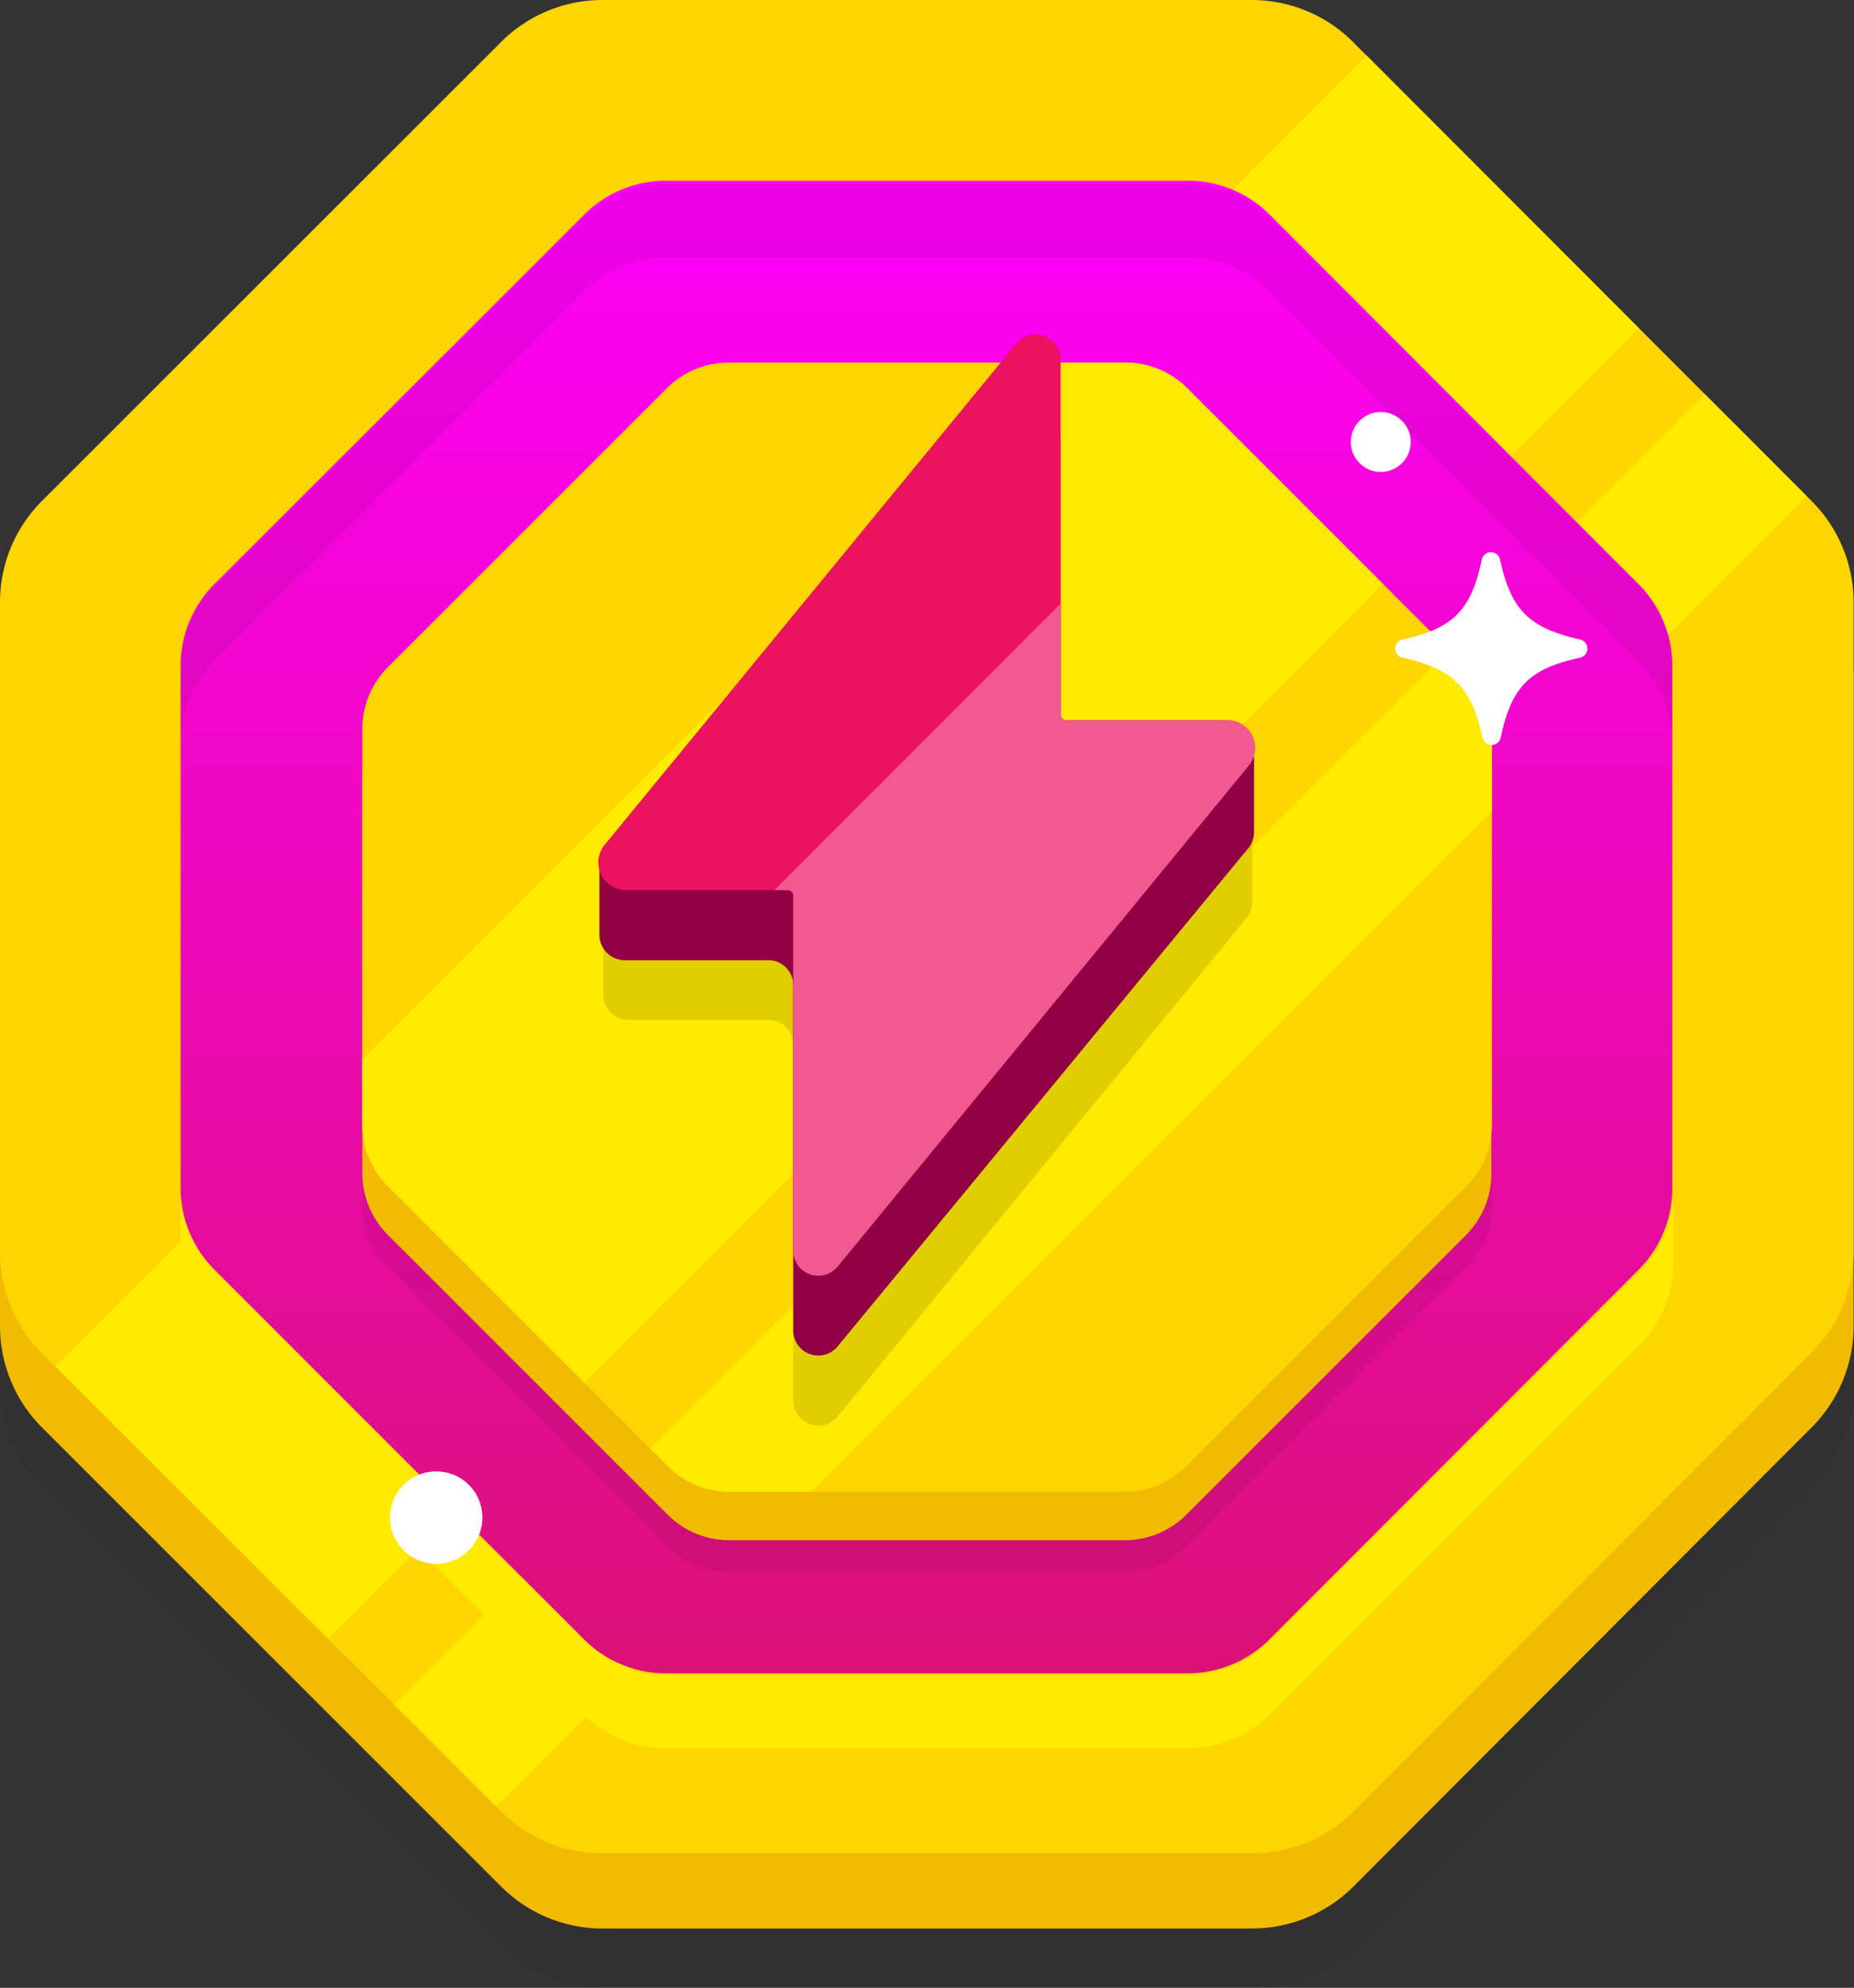 <svg id="Layer_1" data-name="Layer 1" xmlns="http://www.w3.org/2000/svg" xmlns:xlink="http://www.w3.org/1999/xlink" viewBox="0 0 139.18 149.24"><rect x="0" y="0" width="139.18" height="149.24" fill="#333333" stroke="none"/><defs><style>.cls-1{fill:none;}.cls-2{opacity:0.04;}.cls-11,.cls-2,.cls-8{isolation:isolate;}.cls-3{fill:#f2ba00;}.cls-4{fill:#ffd500;}.cls-5{clip-path:url(#clip-path);}.cls-6{fill:#ffea00;}.cls-7{fill:url(#linear-gradient);}.cls-8{opacity:0.07;}.cls-9{clip-path:url(#clip-path-2);}.cls-10{fill:#fff;}.cls-11{opacity:0.12;}.cls-12{fill:#900243;}.cls-13{fill:#eb1260;}.cls-14{fill:#f15a90;}</style><clipPath id="clip-path"><path class="cls-1" d="M94,0H45.22a10.76,10.76,0,0,0-7.6,3.15L3.15,37.61A10.76,10.76,0,0,0,0,45.21V94a10.76,10.76,0,0,0,3.15,7.6L37.62,136a10.76,10.76,0,0,0,7.6,3.15H94a10.76,10.76,0,0,0,7.6-3.15L136,101.55a10.76,10.76,0,0,0,3.15-7.6V45.22a10.76,10.76,0,0,0-3.15-7.6L101.57,3.15A10.76,10.76,0,0,0,94,0Z"/></clipPath><linearGradient id="linear-gradient" x1="69.57" y1="-7.49" x2="69.57" y2="131.39" gradientTransform="matrix(1, 0, 0, -1, 0, 141.46)" gradientUnits="userSpaceOnUse"><stop offset="0" stop-color="#d4145a"/><stop offset="1" stop-color="#f0f"/></linearGradient><clipPath id="clip-path-2"><path class="cls-1" d="M84.43,27.22H54.75a6.55,6.55,0,0,0-4.63,1.87l-21,21a6.55,6.55,0,0,0-1.92,4.63V84.43a6.55,6.55,0,0,0,1.94,4.66l21,21A6.55,6.55,0,0,0,54.77,112H84.43a6.55,6.55,0,0,0,4.63-1.92l21-21A6.55,6.55,0,0,0,112,84.46V54.75a6.55,6.55,0,0,0-1.93-4.66l-21-21A6.55,6.55,0,0,0,84.43,27.22Z"/></clipPath></defs><title>pixel_intro</title><g id="Layer_2" data-name="Layer 2"><g id="Layer_1-2" data-name="Layer 1-2"><path class="cls-2" d="M94,10H45.22a10.76,10.76,0,0,0-7.6,3.15L3.15,47.64A10.76,10.76,0,0,0,0,55.24V104a10.76,10.76,0,0,0,3.15,7.6l34.47,34.5a10.76,10.76,0,0,0,7.6,3.15H94a10.76,10.76,0,0,0,7.6-3.15L136,111.62a10.76,10.76,0,0,0,3.15-7.6V55.25a10.76,10.76,0,0,0-3.15-7.6L101.57,13.18A10.76,10.76,0,0,0,94,10Z"/><path class="cls-3" d="M94,5.62H45.22a10.76,10.76,0,0,0-7.6,3.15L3.15,43.23A10.76,10.76,0,0,0,0,50.83V99.57a10.76,10.76,0,0,0,3.15,7.6l34.47,34.47a10.76,10.76,0,0,0,7.6,3.15H94a10.76,10.76,0,0,0,7.6-3.15L136,107.17a10.76,10.76,0,0,0,3.15-7.6V50.84a10.76,10.76,0,0,0-3.15-7.6L101.57,8.77A10.76,10.76,0,0,0,94,5.62Z"/><path class="cls-4" d="M94,0H45.22a10.76,10.76,0,0,0-7.6,3.15L3.15,37.61A10.76,10.76,0,0,0,0,45.21V94a10.76,10.76,0,0,0,3.15,7.6L37.62,136a10.76,10.76,0,0,0,7.6,3.15H94a10.76,10.76,0,0,0,7.6-3.15L136,101.55a10.76,10.76,0,0,0,3.15-7.6V45.22a10.76,10.76,0,0,0-3.15-7.6L101.57,3.15A10.76,10.76,0,0,0,94,0Z"/><g class="cls-5"><rect class="cls-6" x="-29.48" y="50.04" width="184.38" height="28.94" transform="translate(-27.25 63.24) rotate(-45)"/><rect class="cls-6" x="-10.45" y="78.04" width="184.38" height="10.85" transform="translate(-35.08 82.25) rotate(-45)"/></g><path class="cls-7" d="M89.21,13.57H50a8.66,8.66,0,0,0-6.12,2.52L16.1,43.85A8.66,8.66,0,0,0,13.56,50V89.21a8.66,8.66,0,0,0,2.54,6.12l27.75,27.76A8.66,8.66,0,0,0,50,125.63H89.21a8.66,8.66,0,0,0,6.08-2.54L123,95.34a8.66,8.66,0,0,0,2.54-6.12V50A8.66,8.66,0,0,0,123,43.85L95.29,16.09A8.66,8.66,0,0,0,89.21,13.57Z"/><path class="cls-8" d="M123.08,44.09,95.29,16.37a8.66,8.66,0,0,0-6.12-2.54H50a8.66,8.66,0,0,0-6.12,2.54L16.1,44.09a8.66,8.66,0,0,0-2.54,6.12v5.5a8.66,8.66,0,0,1,2.54-6.12L43.85,21.87A8.66,8.66,0,0,1,50,19.33H89.21a8.66,8.66,0,0,1,6.08,2.54L123,49.62a8.66,8.66,0,0,1,2.54,6.12v-5.5A8.66,8.66,0,0,0,123.08,44.09Z"/><path class="cls-6" d="M16.1,101l27.75,27.75A8.66,8.66,0,0,0,50,131.26H89.21a8.66,8.66,0,0,0,6.12-2.54L123.08,101a8.66,8.66,0,0,0,2.54-6.12v-5.5a8.66,8.66,0,0,1-2.54,6.12L95.29,123.21a8.66,8.66,0,0,1-6.12,2.54H50a8.66,8.66,0,0,1-6.12-2.54L16.1,95.46a8.66,8.66,0,0,1-2.54-6.12v5.5A8.66,8.66,0,0,0,16.1,101Z"/><path class="cls-8" d="M84.43,33.24H54.75a6.55,6.55,0,0,0-4.63,1.92l-21,21a6.55,6.55,0,0,0-1.92,4.63V90.47a6.55,6.55,0,0,0,1.94,4.62l21,21A6.55,6.55,0,0,0,54.77,118H84.43a6.55,6.55,0,0,0,4.63-1.92l21-21A6.55,6.55,0,0,0,112,90.46V60.78a6.55,6.55,0,0,0-1.92-4.63l-21-21A6.55,6.55,0,0,0,84.43,33.24Z"/><path class="cls-3" d="M84.43,30.88H54.75a6.55,6.55,0,0,0-4.63,1.92l-21,21a6.55,6.55,0,0,0-1.92,4.63V88.09a6.55,6.55,0,0,0,1.92,4.63l21,21a6.55,6.55,0,0,0,4.63,1.92H84.43a6.55,6.55,0,0,0,4.63-1.92l21-21a6.55,6.55,0,0,0,1.9-4.63V58.42A6.55,6.55,0,0,0,110,53.79l-21-21A6.55,6.55,0,0,0,84.43,30.88Z"/><path class="cls-4" d="M84.43,27.22H54.75a6.55,6.55,0,0,0-4.63,1.87l-21,21a6.55,6.55,0,0,0-1.92,4.63V84.43a6.55,6.55,0,0,0,1.94,4.66l21,21A6.55,6.55,0,0,0,54.77,112H84.43a6.55,6.55,0,0,0,4.63-1.92l21-21A6.55,6.55,0,0,0,112,84.46V54.75a6.55,6.55,0,0,0-1.93-4.66l-21-21A6.55,6.55,0,0,0,84.43,27.22Z"/><g class="cls-9"><rect class="cls-6" x="-29.48" y="50.04" width="184.38" height="28.94" transform="translate(-27.25 63.24) rotate(-45)"/><rect class="cls-6" x="-10.45" y="78.04" width="184.38" height="10.85" transform="translate(-35.08 82.25) rotate(-45)"/></g><circle class="cls-10" cx="103.66" cy="33.18" r="2.25" transform="translate(8.36 85.77) rotate(-46.64)"/><circle class="cls-10" cx="32.75" cy="113.94" r="3.47" transform="translate(-72.58 59.52) rotate(-46.64)"/><path class="cls-10" d="M118.61,49.38c-3.79.82-5.14,2.17-5.95,6a.7.7,0,0,1-1.37,0c-.82-3.79-2.17-5.14-6-6a.7.7,0,0,1,0-1.37c3.79-.82,5.14-2.17,5.95-6a.7.7,0,0,1,1.37,0c.82,3.79,2.17,5.14,6,6a.7.7,0,0,1,0,1.37Z"/><path class="cls-11" d="M45.29,67.85l31-30.76a1.88,1.88,0,0,1,3.33,1.19v20a1.88,1.88,0,0,0,1.9,1.81H94v7.63a1.91,1.91,0,0,1-.43,1.21L62.88,106.35a1.88,1.88,0,0,1-3.33-1.19V78.46a1.88,1.88,0,0,0-1.88-1.88H47.15a1.91,1.91,0,0,1-1.86-1.9Z"/><path class="cls-12" d="M45,64.89,76.29,31.8A1.88,1.88,0,0,1,79.62,33V54.45a1.88,1.88,0,0,0,1.88,1.88H94.14v6.14a1.91,1.91,0,0,1-.43,1.21L62.88,101.09a1.88,1.88,0,0,1-3.33-1.19v-26a1.88,1.88,0,0,0-1.88-1.81H46.87A1.91,1.91,0,0,1,45,70.18h0Z"/><path class="cls-13" d="M93.75,57.47,62.88,95.09a1.88,1.88,0,0,1-3.33-1.19V67.26a.42.42,0,0,0-.41-.43H47a2.08,2.08,0,0,1-1.61-3.4L76.29,25.8A1.88,1.88,0,0,1,79.62,27V53.65a.42.42,0,0,0,.42.42H92.11a2.09,2.09,0,0,1,1.64,3.4Z"/><path class="cls-14" d="M93.75,57.47,62.88,95.09a1.88,1.88,0,0,1-3.33-1.19V67.26a.42.42,0,0,0-.41-.43h-1L79.64,45.3v8.35a.42.42,0,0,0,.42.42H92.13a2.09,2.09,0,0,1,1.62,3.4Z"/></g></g></svg>